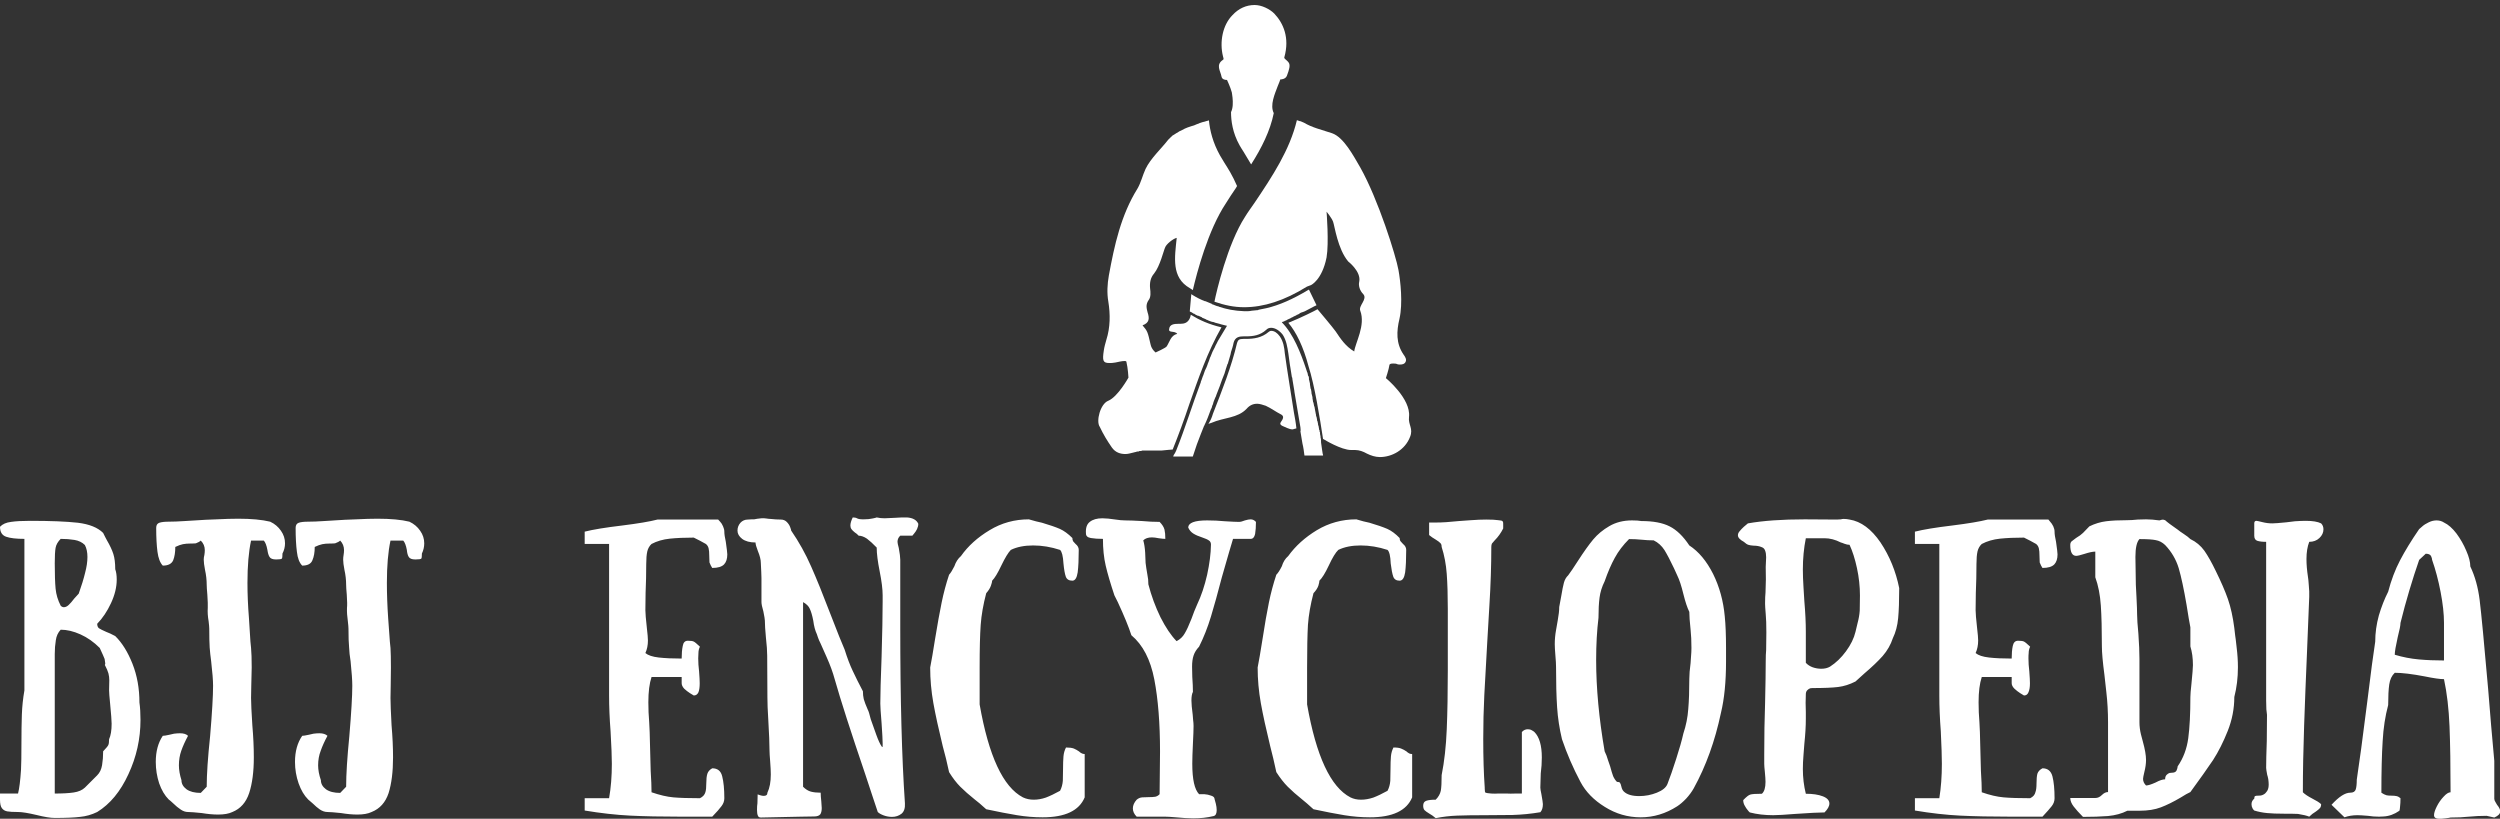 <svg data-v-423bf9ae="" xmlns="http://www.w3.org/2000/svg" viewBox="0 0 497.701 163" class="iconAbove"><rect x="0" y="0" width="497.701" height="163" fill="#333333" stroke="none"/><!----><!----><!----><g data-v-423bf9ae="" id="b39b279b-f223-4d8a-b114-f04fe5398c8c" fill="white" transform="matrix(4.225,0,0,4.225,-1.183,91.604)"><path d="M4.86 7.71L4.86 7.71Q4.86 7.85 4.94 7.92L4.94 7.92L4.94 7.92Q5.03 7.98 5.28 8.09L5.28 8.09L5.28 8.09Q5.45 8.15 5.71 8.29L5.71 8.29L5.71 8.29Q6.19 8.76 6.52 9.59L6.52 9.59L6.52 9.59Q6.85 10.42 6.85 11.42L6.85 11.42L6.85 11.42Q6.90 11.77 6.90 12.24L6.90 12.24L6.90 12.24Q6.90 13.58 6.33 14.80L6.33 14.80L6.33 14.80Q5.77 16.02 4.86 16.58L4.86 16.58L4.86 16.58Q4.47 16.77 4.05 16.81L4.05 16.81L4.05 16.81Q3.64 16.86 2.86 16.86L2.86 16.86L2.86 16.86Q2.56 16.86 2.00 16.72L2.00 16.72L2.00 16.72Q1.41 16.58 1.13 16.58L1.13 16.58L1.13 16.58Q0.78 16.58 0.62 16.55L0.62 16.55L0.62 16.55Q0.46 16.52 0.37 16.40L0.37 16.40L0.37 16.40Q0.28 16.28 0.28 16.00L0.28 16.00L0.28 15.71L1.13 15.71L1.13 15.71Q1.22 15.36 1.27 14.59L1.27 14.59L1.27 14.59Q1.29 14.20 1.29 13.38L1.29 13.38L1.29 13.38Q1.29 12.56 1.31 11.99L1.31 11.99L1.31 11.99Q1.33 11.42 1.43 10.85L1.43 10.85L1.43 10.29L1.43 8.86L1.43 5.99L1.43 3.71L1.43 3.71Q0.85 3.71 0.57 3.61L0.57 3.61L0.57 3.61Q0.28 3.51 0.28 3.14L0.28 3.14L0.28 3.14Q0.46 2.95 0.80 2.91L0.80 2.91L0.80 2.91Q1.13 2.86 1.71 2.86L1.71 2.86L1.71 2.86Q3.14 2.86 3.95 2.95L3.95 2.95L3.95 2.95Q4.76 3.05 5.14 3.43L5.14 3.43L5.14 3.43Q5.19 3.54 5.24 3.63L5.24 3.63L5.24 3.63Q5.29 3.71 5.32 3.78L5.32 3.78L5.32 3.78Q5.53 4.14 5.62 4.42L5.62 4.42L5.62 4.42Q5.71 4.70 5.71 5.14L5.71 5.14L5.71 5.14Q5.78 5.33 5.78 5.63L5.78 5.63L5.78 5.63Q5.78 6.16 5.51 6.74L5.51 6.74L5.51 6.74Q5.24 7.32 4.86 7.71L4.86 7.71ZM3.14 3.71L3.14 3.71Q2.94 3.91 2.90 4.13L2.90 4.13L2.90 4.13Q2.86 4.35 2.86 4.86L2.86 4.86L2.86 4.86Q2.86 5.64 2.90 6.06L2.90 6.06L2.90 6.06Q2.94 6.47 3.14 6.86L3.14 6.86L3.14 6.86Q3.21 6.93 3.29 6.93L3.29 6.93L3.29 6.93Q3.40 6.93 3.51 6.83L3.51 6.83L3.51 6.83Q3.63 6.72 3.78 6.52L3.78 6.52L3.99 6.29L3.99 6.29Q4.19 5.73 4.29 5.31L4.29 5.31L4.29 5.31Q4.40 4.90 4.40 4.56L4.40 4.56L4.40 4.56Q4.40 4.23 4.28 4.00L4.28 4.00L4.28 4.00Q4.09 3.81 3.79 3.76L3.79 3.76L3.79 3.76Q3.49 3.71 3.14 3.71L3.14 3.71ZM4.28 15.43L4.86 14.85L4.86 14.85Q5.04 14.67 5.09 14.37L5.09 14.37L5.09 14.37Q5.14 14.07 5.14 13.72L5.14 13.72L5.14 13.72Q5.35 13.50 5.38 13.43L5.38 13.43L5.38 13.43Q5.42 13.36 5.42 13.15L5.42 13.15L5.42 13.15Q5.54 12.89 5.54 12.42L5.54 12.42L5.54 12.42Q5.54 12.22 5.47 11.49L5.47 11.49L5.47 11.49Q5.42 10.99 5.42 10.85L5.42 10.85L5.43 10.37L5.43 10.37Q5.43 10.21 5.39 10.05L5.39 10.05L5.39 10.05Q5.35 9.90 5.22 9.65L5.22 9.65L5.22 9.65Q5.22 9.65 5.23 9.63L5.23 9.63L5.23 9.63Q5.24 9.60 5.24 9.58L5.24 9.58L5.21 9.37L5.21 9.37Q5.19 9.32 5.13 9.18L5.13 9.18L5.13 9.18Q5.07 9.04 4.98 8.85L4.98 8.85L4.98 8.85Q4.56 8.43 4.07 8.21L4.07 8.21L4.07 8.21Q3.58 7.99 3.14 7.99L3.14 7.99L3.14 7.99Q2.95 8.19 2.91 8.49L2.91 8.49L2.91 8.49Q2.86 8.79 2.86 9.14L2.86 9.14L2.86 13.72L2.86 15.71L2.86 15.71Q3.42 15.71 3.75 15.66L3.75 15.66L3.75 15.66Q4.09 15.61 4.28 15.43L4.28 15.43ZM12.71 3.79L12.11 3.79L12.11 3.79Q11.94 4.58 11.94 5.78L11.94 5.78L11.94 5.78Q11.94 6.57 12.01 7.44L12.01 7.44L12.01 7.44Q12.07 8.32 12.08 8.55L12.08 8.55L12.11 8.85L12.11 8.85Q12.14 9.17 12.14 9.77L12.14 9.77L12.12 10.63L12.12 10.63Q12.11 10.84 12.11 11.21L12.11 11.21L12.11 11.21Q12.11 11.56 12.17 12.49L12.17 12.49L12.17 12.49Q12.24 13.30 12.24 14.01L12.24 14.01L12.24 14.01Q12.24 15.02 12.02 15.69L12.02 15.69L12.02 15.69Q11.80 16.35 11.23 16.58L11.23 16.58L11.23 16.58Q10.98 16.70 10.56 16.70L10.56 16.70L10.56 16.70Q10.21 16.70 9.79 16.63L9.79 16.63L9.79 16.63Q9.31 16.58 9.14 16.58L9.14 16.58L9.14 16.58Q8.96 16.58 8.79 16.46L8.79 16.46L8.79 16.46Q8.61 16.34 8.45 16.18L8.45 16.18L8.45 16.18Q8.29 16.03 8.23 15.99L8.23 15.99L8.23 15.99Q7.95 15.71 7.78 15.23L7.78 15.23L7.78 15.23Q7.62 14.74 7.62 14.22L7.62 14.22L7.62 14.22Q7.62 13.48 7.95 12.99L7.95 12.99L7.95 12.99Q8.04 12.99 8.26 12.94L8.26 12.94L8.26 12.94Q8.33 12.92 8.48 12.89L8.48 12.89L8.48 12.89Q8.64 12.87 8.76 12.87L8.76 12.87L8.76 12.87Q9.02 12.87 9.14 12.99L9.14 12.99L9.14 12.99Q8.93 13.38 8.82 13.70L8.82 13.70L8.82 13.70Q8.71 14.01 8.71 14.38L8.71 14.38L8.71 14.38Q8.71 14.70 8.83 15.08L8.83 15.08L8.83 15.08Q8.83 15.33 9.07 15.51L9.07 15.51L9.07 15.51Q9.31 15.68 9.74 15.68L9.74 15.68L10.02 15.39L10.02 15.39Q10.02 14.52 10.18 13.01L10.18 13.01L10.18 13.01Q10.32 11.35 10.32 10.63L10.32 10.63L10.32 10.63Q10.32 10.26 10.23 9.48L10.23 9.48L10.23 9.48Q10.18 9.11 10.16 8.83L10.16 8.83L10.16 8.83Q10.14 8.53 10.14 7.94L10.14 7.94L10.14 7.94Q10.14 7.84 10.11 7.59L10.11 7.59L10.11 7.59Q10.05 7.25 10.07 6.96L10.07 6.96L10.07 6.96Q10.08 6.79 10.05 6.34L10.05 6.34L10.05 6.34Q10.02 6.01 10.02 5.88L10.02 5.88L10.02 5.88Q10.02 5.53 9.94 5.17L9.94 5.17L9.94 5.17Q9.88 4.86 9.88 4.69L9.88 4.69L9.88 4.69Q9.88 4.58 9.91 4.47L9.91 4.47L9.91 4.47Q9.93 4.35 9.93 4.24L9.93 4.24L9.93 4.24Q9.93 3.98 9.74 3.79L9.74 3.79L9.74 3.79Q9.67 3.86 9.51 3.92L9.51 3.92L9.51 3.92Q9.44 3.93 9.25 3.93L9.25 3.93L9.25 3.93Q9.06 3.93 8.90 3.96L8.90 3.96L8.90 3.96Q8.75 3.99 8.54 4.09L8.54 4.09L8.54 4.09Q8.54 4.47 8.44 4.72L8.44 4.72L8.44 4.72Q8.33 4.97 7.95 4.97L7.95 4.97L7.95 4.97Q7.76 4.77 7.70 4.32L7.70 4.32L7.70 4.32Q7.64 3.86 7.64 3.19L7.64 3.19L7.64 3.19Q7.64 3.00 7.79 2.95L7.79 2.95L7.79 2.95Q7.94 2.90 8.23 2.90L8.23 2.90L8.23 2.90Q8.54 2.90 8.99 2.87L8.99 2.87L8.99 2.87Q9.44 2.84 9.65 2.83L9.65 2.83L9.65 2.83Q9.88 2.81 10.48 2.79L10.48 2.79L10.48 2.79Q11.07 2.76 11.51 2.76L11.51 2.76L11.51 2.76Q12.43 2.76 13.01 2.90L13.01 2.90L13.01 2.90Q13.33 3.05 13.52 3.33L13.52 3.33L13.52 3.33Q13.71 3.60 13.71 3.92L13.71 3.92L13.71 3.92Q13.71 4.17 13.59 4.40L13.59 4.40L13.59 4.40Q13.59 4.61 13.56 4.64L13.56 4.64L13.56 4.64Q13.52 4.68 13.29 4.68L13.29 4.68L13.29 4.68Q13.05 4.68 12.98 4.56L12.98 4.56L12.98 4.56Q12.91 4.45 12.88 4.23L12.88 4.23L12.88 4.23Q12.82 3.91 12.71 3.79L12.71 3.79ZM19.28 3.79L18.68 3.79L18.68 3.79Q18.51 4.58 18.51 5.78L18.51 5.78L18.51 5.78Q18.51 6.57 18.57 7.44L18.57 7.44L18.57 7.44Q18.63 8.32 18.65 8.55L18.65 8.55L18.68 8.85L18.68 8.85Q18.70 9.17 18.70 9.77L18.70 9.77L18.69 10.63L18.69 10.63Q18.68 10.84 18.68 11.21L18.68 11.21L18.68 11.21Q18.68 11.56 18.73 12.49L18.73 12.49L18.73 12.49Q18.80 13.30 18.80 14.01L18.80 14.01L18.80 14.01Q18.80 15.02 18.59 15.69L18.59 15.69L18.59 15.69Q18.37 16.35 17.79 16.58L17.79 16.58L17.79 16.58Q17.54 16.70 17.12 16.70L17.12 16.70L17.12 16.70Q16.77 16.70 16.35 16.63L16.35 16.63L16.35 16.63Q15.88 16.58 15.71 16.58L15.71 16.58L15.71 16.58Q15.53 16.58 15.35 16.46L15.35 16.46L15.35 16.46Q15.18 16.34 15.02 16.18L15.02 16.18L15.02 16.18Q14.85 16.03 14.80 15.99L14.80 15.99L14.80 15.99Q14.52 15.71 14.35 15.23L14.35 15.23L14.35 15.23Q14.18 14.74 14.18 14.22L14.18 14.22L14.18 14.22Q14.18 13.48 14.52 12.99L14.52 12.99L14.52 12.99Q14.60 12.99 14.83 12.94L14.83 12.94L14.83 12.94Q14.90 12.92 15.05 12.89L15.05 12.89L15.05 12.89Q15.20 12.87 15.33 12.87L15.33 12.87L15.33 12.87Q15.58 12.87 15.71 12.99L15.71 12.99L15.71 12.99Q15.50 13.38 15.39 13.70L15.39 13.70L15.39 13.70Q15.27 14.01 15.27 14.38L15.27 14.38L15.27 14.38Q15.27 14.70 15.40 15.08L15.40 15.08L15.40 15.08Q15.40 15.33 15.64 15.51L15.64 15.51L15.64 15.51Q15.88 15.68 16.31 15.68L16.31 15.68L16.59 15.39L16.59 15.39Q16.59 14.52 16.74 13.01L16.74 13.01L16.74 13.01Q16.88 11.35 16.88 10.63L16.88 10.63L16.88 10.63Q16.88 10.26 16.80 9.48L16.80 9.48L16.80 9.48Q16.74 9.11 16.73 8.83L16.73 8.83L16.73 8.83Q16.70 8.53 16.70 7.94L16.70 7.94L16.70 7.94Q16.70 7.84 16.67 7.59L16.67 7.59L16.67 7.59Q16.62 7.25 16.63 6.96L16.63 6.96L16.63 6.96Q16.65 6.79 16.62 6.34L16.62 6.34L16.62 6.34Q16.59 6.01 16.59 5.88L16.59 5.88L16.59 5.88Q16.59 5.53 16.51 5.17L16.51 5.17L16.51 5.17Q16.45 4.86 16.45 4.69L16.45 4.69L16.45 4.69Q16.45 4.58 16.47 4.47L16.47 4.47L16.47 4.47Q16.49 4.35 16.49 4.24L16.49 4.24L16.49 4.24Q16.49 3.98 16.31 3.79L16.31 3.79L16.31 3.79Q16.24 3.86 16.07 3.92L16.07 3.92L16.07 3.92Q16.00 3.93 15.82 3.93L15.82 3.93L15.82 3.93Q15.62 3.93 15.47 3.96L15.47 3.96L15.47 3.96Q15.32 3.99 15.11 4.09L15.11 4.09L15.11 4.09Q15.11 4.47 15.00 4.72L15.00 4.72L15.00 4.72Q14.90 4.97 14.52 4.97L14.52 4.97L14.52 4.97Q14.32 4.77 14.27 4.32L14.27 4.32L14.27 4.32Q14.21 3.86 14.21 3.19L14.21 3.19L14.21 3.19Q14.21 3.00 14.36 2.95L14.36 2.95L14.36 2.95Q14.50 2.90 14.80 2.90L14.80 2.90L14.80 2.90Q15.11 2.90 15.55 2.87L15.55 2.87L15.55 2.87Q16.00 2.84 16.21 2.83L16.21 2.83L16.21 2.83Q16.45 2.81 17.05 2.79L17.05 2.79L17.05 2.79Q17.64 2.76 18.07 2.76L18.07 2.76L18.07 2.76Q19.00 2.76 19.57 2.90L19.57 2.90L19.57 2.90Q19.89 3.05 20.08 3.33L20.08 3.33L20.08 3.33Q20.27 3.60 20.27 3.92L20.27 3.92L20.27 3.92Q20.27 4.17 20.16 4.40L20.16 4.40L20.16 4.40Q20.16 4.61 20.13 4.64L20.13 4.64L20.13 4.64Q20.09 4.68 19.85 4.68L19.85 4.68L19.85 4.68Q19.61 4.68 19.54 4.56L19.54 4.56L19.54 4.56Q19.47 4.45 19.45 4.23L19.45 4.23L19.45 4.23Q19.39 3.91 19.28 3.79L19.28 3.79ZM33.84 5.08L33.84 5.08Q33.77 4.98 33.71 4.82L33.71 4.82L33.71 4.82Q33.70 4.72 33.70 4.51L33.70 4.51L33.70 4.51Q33.70 4.28 33.67 4.16L33.67 4.16L33.67 4.16Q33.64 4.03 33.54 3.95L33.54 3.95L33.54 3.95Q33.26 3.79 32.97 3.65L32.97 3.65L32.97 3.65Q32.33 3.65 31.84 3.70L31.84 3.70L31.84 3.70Q31.36 3.75 30.98 3.95L30.98 3.95L30.98 3.95Q30.83 4.09 30.78 4.30L30.78 4.30L30.78 4.30Q30.73 4.52 30.73 4.90L30.73 4.90L30.73 4.90Q30.73 5.56 30.70 6.26L30.70 6.26L30.69 7.07L30.69 7.07Q30.69 7.28 30.76 7.91L30.76 7.91L30.76 7.91Q30.81 8.33 30.81 8.50L30.81 8.50L30.81 8.50Q30.81 8.83 30.69 9.09L30.69 9.09L30.69 9.09Q30.88 9.25 31.32 9.30L31.32 9.30L31.32 9.30Q31.77 9.35 32.40 9.35L32.40 9.35L32.40 9.35Q32.40 9.00 32.45 8.76L32.45 8.76L32.45 8.76Q32.49 8.51 32.69 8.51L32.69 8.51L32.69 8.51Q32.90 8.51 32.97 8.55L32.97 8.55L32.97 8.55Q33.04 8.58 33.26 8.79L33.26 8.79L33.26 8.79Q33.19 8.93 33.19 9.10L33.19 9.10L33.19 9.10Q33.18 9.17 33.18 9.34L33.18 9.34L33.18 9.34Q33.18 9.63 33.22 9.95L33.22 9.95L33.22 9.95Q33.25 10.35 33.25 10.51L33.25 10.51L33.25 10.51Q33.25 10.79 33.19 10.94L33.19 10.94L33.19 10.94Q33.12 11.09 32.97 11.09L32.97 11.09L32.97 11.09Q32.93 11.06 32.79 10.98L32.79 10.98L32.79 10.98Q32.65 10.89 32.52 10.77L32.52 10.77L32.52 10.77Q32.40 10.64 32.40 10.51L32.40 10.51L32.40 10.22L30.98 10.22L30.98 10.22Q30.83 10.67 30.83 11.41L30.83 11.41L30.83 11.41Q30.83 11.89 30.87 12.35L30.87 12.35L30.87 12.35Q30.90 12.91 30.90 13.12L30.90 13.12L30.90 13.12Q30.90 13.17 30.94 14.64L30.94 14.64L30.94 14.64Q30.98 15.26 30.98 15.65L30.98 15.65L30.98 15.65Q31.56 15.85 32.01 15.89L32.01 15.89L32.01 15.89Q32.47 15.93 33.26 15.93L33.26 15.93L33.26 15.93Q33.47 15.83 33.52 15.64L33.52 15.64L33.52 15.64Q33.56 15.51 33.56 15.23L33.56 15.23L33.56 15.23Q33.56 14.94 33.61 14.78L33.61 14.78L33.61 14.78Q33.66 14.62 33.84 14.52L33.84 14.52L33.84 14.52Q34.22 14.52 34.31 14.90L34.31 14.90L34.31 14.90Q34.41 15.29 34.41 15.93L34.41 15.93L34.41 15.93Q34.41 16.13 34.28 16.30L34.28 16.30L34.28 16.30Q34.15 16.48 33.84 16.80L33.84 16.80L32.40 16.80L32.40 16.80Q30.97 16.80 29.97 16.75L29.97 16.75L29.97 16.75Q28.97 16.70 27.83 16.51L27.83 16.51L27.83 15.93L28.98 15.93L28.98 15.93Q29.11 15.19 29.11 14.31L29.11 14.31L29.11 14.31Q29.11 13.82 29.05 12.78L29.05 12.78L29.05 12.78Q28.98 11.87 28.98 11.09L28.98 11.09L28.98 10.51L28.98 7.64L28.98 6.51L28.98 3.95L27.83 3.95L27.83 3.37L27.83 3.37Q28.42 3.22 29.60 3.08L29.60 3.08L29.60 3.08Q30.72 2.94 31.26 2.80L31.26 2.80L34.12 2.80L34.12 2.80Q34.15 2.83 34.22 2.91L34.22 2.91L34.22 2.91Q34.29 2.98 34.35 3.12L34.35 3.12L34.35 3.12Q34.41 3.25 34.41 3.37L34.41 3.37L34.41 3.37Q34.41 3.54 34.48 3.85L34.48 3.85L34.48 3.85Q34.55 4.34 34.55 4.44L34.55 4.44L34.55 4.44Q34.55 4.75 34.40 4.91L34.40 4.91L34.40 4.91Q34.24 5.08 33.84 5.08L33.84 5.08ZM43.55 3.00L43.55 3.00Q43.55 3.12 43.49 3.25L43.49 3.25L43.49 3.25Q43.43 3.37 43.36 3.45L43.36 3.45L43.36 3.45Q43.30 3.53 43.27 3.56L43.27 3.56L42.70 3.56L42.70 3.56Q42.57 3.68 42.57 3.85L42.57 3.85L42.57 3.85Q42.57 3.92 42.63 4.14L42.63 4.14L42.63 4.14Q42.70 4.52 42.70 4.69L42.70 4.69L42.70 7.87L42.70 7.87Q42.70 12.96 42.92 16.17L42.92 16.17L42.92 16.17Q42.94 16.51 42.76 16.66L42.76 16.66L42.76 16.66Q42.57 16.81 42.31 16.81L42.31 16.81L42.31 16.81Q42.11 16.81 41.92 16.74L41.92 16.74L41.92 16.74Q41.73 16.67 41.64 16.58L41.64 16.58L41.64 16.58Q41.52 16.24 41.38 15.80L41.38 15.80L41.38 15.80Q41.23 15.36 41.05 14.80L41.05 14.80L41.05 14.80Q40.03 11.80 39.61 10.32L39.61 10.32L39.61 10.32Q39.48 9.84 39.23 9.28L39.23 9.28L39.23 9.28Q38.98 8.71 38.95 8.65L38.95 8.65L38.95 8.65Q38.86 8.47 38.82 8.35L38.82 8.35L38.82 8.35Q38.78 8.23 38.77 8.20L38.77 8.20L38.77 8.20Q38.65 7.95 38.60 7.56L38.60 7.56L38.60 7.56Q38.53 7.20 38.44 7.01L38.44 7.01L38.44 7.01Q38.36 6.82 38.12 6.69L38.12 6.69L38.12 8.65L38.12 10.89L38.12 13.15L38.12 13.99L38.12 15.39L38.12 15.39Q38.30 15.57 38.49 15.62L38.49 15.62L38.49 15.62Q38.68 15.67 38.95 15.67L38.95 15.67L38.95 15.67Q38.95 15.81 38.98 16.09L38.98 16.09L38.98 16.09Q39.00 16.31 39.00 16.39L39.00 16.39L39.00 16.39Q39.00 16.59 38.93 16.69L38.93 16.69L38.93 16.69Q38.85 16.79 38.64 16.79L38.64 16.79L38.01 16.80L36.13 16.84L36.13 16.84Q36.02 16.84 35.99 16.75L35.99 16.75L35.99 16.75Q35.95 16.66 35.95 16.48L35.95 16.48L35.95 16.48Q35.95 16.28 35.97 16.17L35.97 16.17L35.98 15.75L35.98 15.75Q36.01 15.76 36.10 15.79L36.10 15.79L36.10 15.79Q36.19 15.82 36.27 15.82L36.27 15.82L36.27 15.82Q36.44 15.82 36.44 15.67L36.44 15.67L36.44 15.67Q36.60 15.34 36.60 14.81L36.60 14.81L36.60 14.81Q36.60 14.59 36.57 14.20L36.57 14.20L36.57 14.20Q36.54 13.83 36.54 13.71L36.54 13.71L36.54 13.71Q36.54 13.22 36.48 12.21L36.48 12.21L36.48 12.21Q36.44 11.59 36.44 11.19L36.44 11.19L36.43 9.21L36.43 9.21Q36.43 8.89 36.37 8.36L36.37 8.36L36.37 8.36Q36.32 7.83 36.32 7.56L36.32 7.56L36.32 7.56Q36.32 7.48 36.25 7.13L36.25 7.13L36.25 7.13Q36.16 6.82 36.16 6.69L36.16 6.69L36.16 6.41L36.16 5.56L36.16 5.56Q36.16 5.35 36.15 5.26L36.15 5.26L36.13 4.84L36.13 4.84Q36.13 4.62 35.99 4.28L35.99 4.28L35.99 4.28Q35.88 4.00 35.88 3.88L35.88 3.88L35.88 3.88Q35.48 3.88 35.25 3.71L35.25 3.71L35.25 3.71Q35.03 3.54 35.03 3.32L35.03 3.32L35.03 3.32Q35.03 3.11 35.17 2.95L35.17 2.95L35.17 2.95Q35.31 2.80 35.52 2.80L35.52 2.80L35.52 2.80Q35.63 2.80 35.69 2.79L35.69 2.79L35.69 2.79Q35.76 2.79 35.81 2.79L35.81 2.79L35.81 2.79Q35.94 2.76 36.16 2.74L36.16 2.74L36.16 2.74Q36.26 2.73 36.39 2.75L36.39 2.75L36.39 2.75Q36.51 2.77 36.58 2.77L36.58 2.77L36.58 2.77Q36.86 2.80 37.07 2.80L37.07 2.80L37.07 2.80Q37.24 2.80 37.35 2.91L37.35 2.91L37.35 2.91Q37.46 3.02 37.51 3.15L37.51 3.15L37.51 3.15Q37.56 3.28 37.56 3.32L37.56 3.32L37.56 3.32Q38.11 4.12 38.50 5.01L38.50 5.01L38.50 5.01Q38.89 5.89 39.42 7.28L39.42 7.28L39.42 7.28Q39.89 8.50 40.08 8.93L40.08 8.93L40.08 8.93Q40.26 9.51 40.46 9.93L40.46 9.93L40.46 9.93Q40.66 10.36 40.94 10.89L40.94 10.89L40.94 10.89Q40.94 11.09 40.98 11.26L40.98 11.26L40.98 11.26Q41.03 11.44 41.17 11.76L41.17 11.76L41.17 11.76Q41.22 11.84 41.31 12.21L41.31 12.21L41.31 12.21Q41.43 12.56 41.57 12.94L41.57 12.94L41.57 12.94Q41.71 13.33 41.83 13.50L41.83 13.50L41.83 13.50Q41.86 13.54 41.87 13.49L41.87 13.49L41.87 13.49Q41.87 13.44 41.87 13.34L41.87 13.34L41.87 13.34Q41.87 13.13 41.82 12.40L41.82 12.40L41.82 12.40Q41.76 11.68 41.76 11.47L41.76 11.47L41.76 11.47Q41.76 10.84 41.82 9.27L41.82 9.27L41.82 9.27Q41.87 7.59 41.87 6.65L41.87 6.65L41.87 6.37L41.87 6.37Q41.87 5.94 41.73 5.24L41.73 5.24L41.73 5.24Q41.59 4.54 41.59 4.12L41.59 4.12L41.59 4.12Q41.33 3.85 41.13 3.70L41.13 3.70L41.13 3.70Q40.92 3.56 40.74 3.56L40.74 3.56L40.74 3.56Q40.66 3.47 40.55 3.40L40.55 3.40L40.55 3.40Q40.45 3.32 40.40 3.25L40.40 3.25L40.40 3.25Q40.35 3.18 40.35 3.08L40.35 3.08L40.35 3.08Q40.35 2.93 40.46 2.70L40.46 2.70L40.46 2.70Q40.59 2.70 40.66 2.74L40.66 2.74L40.66 2.74Q40.74 2.79 40.96 2.79L40.96 2.79L40.96 2.79Q41.23 2.79 41.39 2.75L41.39 2.75L41.39 2.75Q41.55 2.72 41.59 2.70L41.59 2.70L41.59 2.70Q41.76 2.74 41.96 2.74L41.96 2.74L41.96 2.74Q42.10 2.74 42.41 2.72L42.41 2.72L42.41 2.72Q42.84 2.69 43.02 2.70L43.02 2.70L43.02 2.70Q43.43 2.73 43.55 3.00L43.55 3.00ZM50.81 3.67L50.81 3.67Q50.81 3.77 50.85 3.83L50.85 3.83L50.85 3.83Q50.90 3.89 50.96 3.95L50.96 3.95L50.96 3.95Q51.11 4.07 51.11 4.23L51.11 4.23L51.11 4.23Q51.11 4.89 51.06 5.29L51.06 5.29L51.06 5.29Q51.00 5.68 50.81 5.68L50.81 5.68L50.81 5.68Q50.57 5.68 50.50 5.49L50.50 5.49L50.50 5.49Q50.43 5.29 50.39 4.87L50.39 4.87L50.39 4.87Q50.36 4.35 50.23 4.23L50.23 4.23L50.23 4.23Q49.59 4.02 48.96 4.02L48.96 4.02L48.96 4.02Q48.34 4.02 47.91 4.23L47.91 4.23L47.91 4.23Q47.73 4.41 47.46 4.97L47.46 4.97L47.46 4.97Q47.21 5.50 47.03 5.68L47.03 5.68L47.03 5.68Q47.03 5.75 46.97 5.92L46.97 5.92L46.97 5.92Q46.91 6.09 46.75 6.27L46.75 6.27L46.75 6.27Q46.54 7.07 46.49 7.76L46.49 7.76L46.49 7.76Q46.44 8.46 46.44 9.77L46.44 9.77L46.44 11.51L46.44 11.51Q47.08 15.16 48.48 15.89L48.48 15.89L48.48 15.89Q48.71 16.00 48.99 16.00L48.99 16.00L48.99 16.00Q49.27 16.00 49.56 15.90L49.56 15.90L49.56 15.90Q49.85 15.79 50.23 15.58L50.23 15.58L50.23 15.58Q50.34 15.37 50.36 15.11L50.36 15.11L50.36 15.11Q50.37 14.94 50.37 14.56L50.37 14.56L50.37 14.56Q50.37 14.20 50.39 13.96L50.39 13.96L50.39 13.96Q50.41 13.73 50.51 13.54L50.51 13.54L50.51 13.54Q50.75 13.54 50.88 13.59L50.88 13.59L50.88 13.59Q51.00 13.64 51.13 13.73L51.13 13.73L51.13 13.73Q51.14 13.75 51.22 13.80L51.22 13.80L51.22 13.80Q51.30 13.85 51.39 13.85L51.39 13.85L51.39 15.89L51.39 15.89Q51.00 16.83 49.41 16.83L49.41 16.83L49.41 16.83Q48.80 16.83 48.20 16.73L48.20 16.73L48.20 16.73Q47.59 16.63 46.75 16.45L46.75 16.45L46.75 16.45Q46.40 16.13 46.21 15.99L46.21 15.99L46.21 15.99Q45.81 15.67 45.53 15.39L45.53 15.39L45.53 15.39Q45.26 15.12 45.00 14.70L45.00 14.70L45.00 14.70Q44.86 14.04 44.70 13.47L44.70 13.47L44.70 13.47Q44.41 12.28 44.26 11.45L44.26 11.45L44.26 11.45Q44.11 10.61 44.11 9.77L44.11 9.77L44.11 9.77Q44.20 9.32 44.34 8.43L44.34 8.43L44.34 8.43Q44.51 7.39 44.65 6.71L44.65 6.71L44.65 6.71Q44.79 6.03 45.00 5.40L45.00 5.40L45.00 5.40Q45.11 5.28 45.25 5.00L45.25 5.00L45.25 5.00Q45.35 4.70 45.56 4.52L45.56 4.52L45.56 4.52Q46.06 3.81 46.91 3.30L46.91 3.30L46.91 3.30Q47.75 2.79 48.76 2.79L48.76 2.79L48.76 2.79Q49.13 2.90 49.38 2.95L49.38 2.95L49.38 2.95Q49.92 3.11 50.22 3.24L50.22 3.24L50.22 3.24Q50.51 3.37 50.81 3.67L50.81 3.67ZM59.46 2.91L59.46 2.91Q59.46 3.25 59.42 3.48L59.42 3.48L59.42 3.48Q59.37 3.71 59.21 3.71L59.21 3.71L58.38 3.71L58.38 3.71Q58.27 4.06 57.85 5.53L57.85 5.53L57.85 5.53Q57.57 6.61 57.34 7.37L57.34 7.37L57.34 7.37Q57.11 8.13 56.78 8.79L56.78 8.79L56.78 8.79Q56.59 8.99 56.52 9.21L56.52 9.21L56.52 9.21Q56.45 9.42 56.45 9.73L56.45 9.73L56.46 10.21L56.46 10.21Q56.49 10.63 56.49 10.92L56.49 10.92L56.49 10.92Q56.42 11.05 56.42 11.33L56.42 11.33L56.42 11.33Q56.42 11.55 56.48 12.00L56.48 12.00L56.48 12.00Q56.49 12.11 56.50 12.25L56.50 12.25L56.50 12.25Q56.52 12.39 56.52 12.53L56.52 12.53L56.52 12.53Q56.52 12.77 56.49 13.36L56.49 13.36L56.49 13.36Q56.46 13.97 56.46 14.31L56.46 14.31L56.46 14.31Q56.46 15.41 56.78 15.74L56.78 15.74L56.78 15.74Q56.84 15.74 57.02 15.74L57.02 15.74L57.02 15.74Q57.19 15.75 57.35 15.81L57.35 15.81L57.35 15.81Q57.51 15.86 57.51 15.97L57.51 15.97L57.51 15.97Q57.53 16.03 57.57 16.19L57.57 16.19L57.57 16.19Q57.61 16.35 57.61 16.49L57.61 16.49L57.61 16.49Q57.61 16.73 57.47 16.77L57.47 16.77L57.47 16.77Q57.02 16.88 56.50 16.88L56.50 16.88L56.50 16.88Q56.20 16.88 55.69 16.83L55.69 16.83L55.69 16.83Q55.33 16.80 55.19 16.80L55.19 16.80L53.84 16.80L53.84 16.80Q53.66 16.62 53.66 16.41L53.66 16.41L53.66 16.41Q53.66 16.20 53.84 16.00L53.84 16.00L53.84 16.00Q53.96 15.90 54.10 15.89L54.10 15.89L54.10 15.89Q54.19 15.88 54.39 15.88L54.39 15.88L54.39 15.88Q54.60 15.88 54.72 15.86L54.72 15.86L54.72 15.86Q54.84 15.83 54.92 15.74L54.92 15.74L54.94 13.73L54.94 13.73Q54.94 11.73 54.67 10.33L54.67 10.33L54.67 10.33Q54.40 8.93 53.59 8.25L53.59 8.25L53.59 8.25Q53.40 7.66 52.95 6.69L52.95 6.69L52.79 6.37L52.79 6.37Q52.51 5.53 52.38 4.97L52.38 4.97L52.38 4.97Q52.25 4.41 52.25 3.71L52.25 3.71L52.25 3.71Q51.91 3.71 51.68 3.67L51.68 3.67L51.68 3.67Q51.45 3.63 51.45 3.46L51.45 3.46L51.45 3.46Q51.42 3.07 51.63 2.91L51.63 2.91L51.63 2.91Q51.84 2.74 52.22 2.74L52.22 2.74L52.22 2.74Q52.46 2.74 52.85 2.80L52.85 2.80L52.85 2.80Q53.10 2.84 53.30 2.84L53.30 2.84L53.30 2.84Q53.56 2.84 54.10 2.87L54.10 2.87L54.10 2.87Q54.52 2.91 54.92 2.91L54.92 2.91L54.92 2.91Q55.10 3.09 55.15 3.27L55.15 3.27L55.15 3.27Q55.19 3.44 55.19 3.71L55.19 3.71L55.19 3.71Q55.08 3.71 54.88 3.68L54.88 3.68L54.88 3.68Q54.68 3.64 54.56 3.64L54.56 3.64L54.56 3.64Q54.29 3.64 54.15 3.78L54.15 3.78L54.15 3.78Q54.22 4.02 54.24 4.36L54.24 4.36L54.24 4.36Q54.25 4.70 54.26 4.84L54.26 4.84L54.26 4.84Q54.28 5.03 54.35 5.43L54.35 5.43L54.35 5.43Q54.36 5.52 54.38 5.62L54.38 5.62L54.38 5.62Q54.39 5.73 54.39 5.85L54.39 5.85L54.39 5.85Q54.60 6.66 54.96 7.40L54.96 7.40L54.96 7.40Q55.33 8.13 55.72 8.53L55.72 8.53L55.72 8.53Q55.97 8.40 56.10 8.17L56.10 8.17L56.10 8.17Q56.24 7.94 56.42 7.48L56.42 7.48L56.42 7.48Q56.55 7.11 56.69 6.80L56.69 6.80L56.69 6.80Q56.98 6.19 57.16 5.40L57.16 5.40L57.16 5.40Q57.33 4.62 57.34 3.98L57.34 3.98L57.34 3.98Q57.34 3.85 57.25 3.79L57.25 3.79L57.25 3.79Q57.16 3.72 56.92 3.64L56.92 3.64L56.92 3.64Q56.67 3.56 56.51 3.46L56.51 3.46L56.51 3.46Q56.35 3.36 56.27 3.18L56.27 3.18L56.27 3.18Q56.27 2.84 57.16 2.84L57.16 2.84L57.16 2.84Q57.58 2.84 58.00 2.88L58.00 2.88L58.00 2.88Q58.48 2.91 58.66 2.91L58.66 2.91L58.66 2.91Q58.77 2.91 58.94 2.84L58.94 2.84L58.94 2.84Q59.11 2.79 59.21 2.79L59.21 2.79L59.21 2.79Q59.35 2.79 59.46 2.91L59.46 2.91ZM66.23 3.67L66.23 3.67Q66.23 3.77 66.28 3.83L66.28 3.83L66.28 3.83Q66.33 3.89 66.39 3.95L66.39 3.95L66.39 3.95Q66.54 4.07 66.54 4.23L66.54 4.23L66.54 4.23Q66.54 4.89 66.49 5.29L66.49 5.29L66.49 5.29Q66.43 5.68 66.23 5.68L66.23 5.68L66.23 5.68Q66.00 5.68 65.93 5.49L65.93 5.49L65.93 5.49Q65.86 5.29 65.81 4.87L65.81 4.87L65.81 4.87Q65.79 4.35 65.66 4.23L65.66 4.23L65.66 4.23Q65.02 4.02 64.39 4.02L64.39 4.02L64.39 4.02Q63.77 4.02 63.34 4.23L63.34 4.23L63.34 4.23Q63.15 4.41 62.89 4.97L62.89 4.97L62.89 4.97Q62.64 5.50 62.45 5.68L62.45 5.68L62.45 5.68Q62.45 5.75 62.40 5.92L62.40 5.92L62.40 5.92Q62.34 6.09 62.17 6.27L62.17 6.27L62.17 6.27Q61.96 7.07 61.91 7.76L61.91 7.76L61.91 7.76Q61.87 8.46 61.87 9.77L61.87 9.77L61.87 11.51L61.87 11.51Q62.51 15.16 63.91 15.89L63.91 15.89L63.91 15.89Q64.13 16.00 64.41 16.00L64.41 16.00L64.41 16.00Q64.69 16.00 64.99 15.90L64.99 15.90L64.99 15.90Q65.28 15.79 65.66 15.58L65.66 15.58L65.66 15.58Q65.77 15.37 65.79 15.11L65.79 15.11L65.79 15.11Q65.80 14.94 65.80 14.56L65.80 14.56L65.80 14.56Q65.80 14.20 65.82 13.96L65.82 13.96L65.82 13.96Q65.84 13.73 65.94 13.54L65.94 13.54L65.94 13.54Q66.18 13.54 66.30 13.59L66.30 13.59L66.30 13.59Q66.43 13.64 66.56 13.73L66.56 13.73L66.56 13.73Q66.57 13.75 66.65 13.80L66.65 13.80L66.65 13.80Q66.72 13.85 66.82 13.85L66.82 13.85L66.82 15.89L66.82 15.89Q66.43 16.83 64.83 16.83L64.83 16.83L64.83 16.83Q64.23 16.83 63.62 16.73L63.62 16.73L63.62 16.73Q63.01 16.63 62.17 16.45L62.17 16.45L62.17 16.45Q61.82 16.13 61.64 15.99L61.64 15.99L61.64 15.99Q61.24 15.67 60.96 15.39L60.96 15.39L60.96 15.39Q60.69 15.12 60.42 14.70L60.42 14.70L60.42 14.70Q60.28 14.04 60.13 13.47L60.13 13.47L60.13 13.47Q59.84 12.28 59.69 11.45L59.69 11.45L59.69 11.45Q59.54 10.61 59.54 9.77L59.54 9.77L59.54 9.77Q59.63 9.32 59.77 8.43L59.77 8.43L59.77 8.43Q59.93 7.39 60.07 6.71L60.07 6.71L60.07 6.71Q60.21 6.03 60.42 5.40L60.42 5.40L60.42 5.40Q60.54 5.28 60.68 5.00L60.68 5.00L60.68 5.00Q60.77 4.70 60.98 4.52L60.98 4.52L60.98 4.52Q61.49 3.81 62.33 3.30L62.33 3.30L62.33 3.30Q63.18 2.79 64.19 2.79L64.19 2.79L64.19 2.79Q64.55 2.90 64.81 2.95L64.81 2.95L64.81 2.95Q65.35 3.11 65.65 3.24L65.65 3.24L65.65 3.24Q65.94 3.37 66.23 3.67L66.23 3.67ZM71.11 3.22L71.11 3.22Q70.95 3.54 70.71 3.78L70.71 3.78L70.71 3.78Q70.62 3.88 70.58 3.93L70.58 3.93L70.58 3.93Q70.55 3.99 70.55 4.09L70.55 4.09L70.55 4.09Q70.55 5.40 70.46 6.84L70.46 6.84L70.46 6.84Q70.38 8.27 70.36 8.55L70.36 8.55L70.36 8.55Q70.27 10.05 70.22 11.07L70.22 11.07L70.22 11.07Q70.17 12.08 70.17 13.13L70.17 13.13L70.17 13.13Q70.17 14.45 70.24 15.43L70.24 15.43L70.24 15.48L70.24 15.48Q70.24 15.65 70.28 15.67L70.28 15.67L70.28 15.67Q70.32 15.69 70.55 15.71L70.55 15.71L70.55 15.71Q70.74 15.72 70.86 15.71L70.86 15.71L70.86 15.71Q70.98 15.71 71.11 15.71L71.11 15.71L71.11 15.71Q71.15 15.71 71.30 15.71L71.30 15.71L71.30 15.71Q71.44 15.72 71.68 15.71L71.68 15.71L71.99 15.71L71.99 13.97L71.99 12.81L71.99 12.81Q72.11 12.68 72.27 12.68L72.27 12.68L72.27 12.68Q72.38 12.68 72.46 12.73L72.46 12.73L72.46 12.73Q72.55 12.78 72.58 12.81L72.58 12.81L72.58 12.81Q72.93 13.16 72.93 14.01L72.93 14.01L72.93 14.01Q72.93 14.38 72.88 14.76L72.88 14.76L72.88 14.76Q72.86 15.23 72.86 15.43L72.86 15.43L72.86 15.43Q72.86 15.51 72.91 15.74L72.91 15.74L72.91 15.74Q72.98 16.13 72.98 16.21L72.98 16.21L72.98 16.21Q72.98 16.46 72.86 16.59L72.86 16.59L72.86 16.59Q72.21 16.70 71.55 16.72L71.55 16.72L71.55 16.72Q71.12 16.73 70.28 16.73L70.28 16.73L70.28 16.73Q69.45 16.73 68.94 16.75L68.94 16.75L68.94 16.75Q68.42 16.77 67.93 16.87L67.93 16.87L67.93 16.87Q67.77 16.73 67.62 16.65L67.62 16.65L67.62 16.65Q67.47 16.56 67.40 16.49L67.40 16.49L67.40 16.49Q67.34 16.42 67.34 16.28L67.34 16.28L67.34 16.28Q67.34 16.10 67.49 16.05L67.49 16.05L67.49 16.05Q67.63 16.00 67.93 16.00L67.93 16.00L67.93 16.00Q68.12 15.81 68.17 15.58L68.17 15.58L68.17 15.58Q68.21 15.36 68.21 14.84L68.21 14.84L68.21 14.84Q68.40 13.89 68.45 12.69L68.45 12.69L68.45 12.69Q68.50 11.49 68.50 9.91L68.50 9.91L68.50 9.60L68.50 7.01L68.50 7.01Q68.50 6.05 68.45 5.36L68.45 5.36L68.45 5.36Q68.40 4.68 68.21 4.09L68.21 4.09L68.21 4.09Q68.21 3.96 68.15 3.91L68.15 3.91L68.15 3.91Q68.10 3.85 67.94 3.75L67.94 3.75L67.94 3.75Q67.75 3.64 67.62 3.53L67.62 3.53L67.62 2.94L67.93 2.94L67.93 2.94Q68.38 2.94 69.03 2.87L69.03 2.87L69.03 2.87Q69.19 2.86 69.59 2.83L69.59 2.83L69.59 2.83Q69.99 2.80 70.31 2.80L70.31 2.80L70.31 2.80Q70.70 2.80 70.88 2.83L70.88 2.83L70.88 2.83Q71.05 2.84 71.08 2.88L71.08 2.88L71.08 2.88Q71.12 2.93 71.11 3.04L71.11 3.04L71.11 3.04Q71.11 3.15 71.11 3.22L71.11 3.22ZM80.09 15.46L80.09 15.46Q79.95 15.71 79.73 15.95L79.73 15.95L79.73 15.95Q79.51 16.18 79.31 16.31L79.31 16.31L79.31 16.31Q78.50 16.83 77.59 16.83L77.59 16.83L77.59 16.83Q76.68 16.83 75.90 16.34L75.90 16.34L75.90 16.34Q75.12 15.86 74.75 15.16L74.75 15.16L74.75 15.16Q74.23 14.18 73.88 13.15L73.88 13.15L73.88 13.15Q73.70 12.40 73.65 11.64L73.65 11.64L73.65 11.64Q73.60 10.88 73.60 9.73L73.60 9.73L73.60 9.73Q73.60 9.55 73.57 9.21L73.57 9.21L73.57 9.21Q73.54 8.85 73.54 8.67L73.54 8.67L73.54 8.67Q73.54 8.34 73.60 8.01L73.60 8.01L73.60 8.01Q73.61 7.92 73.68 7.55L73.68 7.55L73.68 7.55Q73.75 7.17 73.75 6.92L73.75 6.92L73.75 6.92Q73.78 6.78 73.85 6.38L73.85 6.38L73.85 6.38Q73.91 6.01 73.97 5.78L73.97 5.78L73.97 5.78Q74.03 5.56 74.17 5.43L74.17 5.43L74.17 5.43Q74.33 5.22 74.63 4.75L74.63 4.75L74.63 4.75Q75.05 4.10 75.35 3.74L75.35 3.74L75.35 3.74Q75.66 3.37 76.11 3.11L76.11 3.11L76.11 3.11Q76.57 2.84 77.18 2.84L77.18 2.84L77.18 2.84Q77.46 2.84 77.62 2.87L77.62 2.87L77.62 2.87Q78.46 2.87 78.95 3.12L78.95 3.12L78.95 3.12Q79.45 3.37 79.88 4.02L79.88 4.02L79.88 4.02Q80.54 4.45 81.00 5.36L81.00 5.36L81.00 5.36Q81.45 6.27 81.55 7.36L81.55 7.36L81.55 7.36Q81.61 7.94 81.61 8.88L81.61 8.88L81.61 9.49L81.61 9.49Q81.61 10.92 81.37 11.91L81.37 11.91L81.37 11.91Q80.95 13.90 80.09 15.46L80.09 15.46ZM78.85 15.26L78.85 15.26Q79.03 14.80 79.26 14.08L79.26 14.08L79.26 14.08Q79.49 13.37 79.60 12.88L79.60 12.88L79.60 12.88Q79.79 12.31 79.83 11.73L79.83 11.73L79.83 11.73Q79.88 11.16 79.88 10.30L79.88 10.30L79.88 10.30Q79.88 10.01 79.94 9.56L79.94 9.56L79.94 9.56Q79.94 9.48 79.96 9.26L79.96 9.26L79.96 9.26Q79.98 9.04 79.98 8.85L79.98 8.85L79.98 8.85Q79.98 8.65 79.97 8.39L79.97 8.39L79.97 8.39Q79.95 8.13 79.94 7.99L79.94 7.99L79.94 7.99Q79.88 7.43 79.88 7.15L79.88 7.15L79.88 7.15Q79.74 6.87 79.60 6.31L79.60 6.31L79.60 6.31Q79.46 5.73 79.31 5.43L79.31 5.43L79.16 5.10L79.16 5.10Q78.90 4.55 78.71 4.24L78.71 4.24L78.71 4.24Q78.51 3.93 78.20 3.78L78.20 3.78L78.20 3.78Q77.92 3.78 77.64 3.75L77.64 3.75L77.64 3.75Q77.34 3.72 77.04 3.72L77.04 3.72L77.04 3.72Q76.62 4.14 76.37 4.60L76.37 4.60L76.37 4.60Q76.12 5.05 75.89 5.71L75.89 5.71L75.89 5.71Q75.70 6.09 75.65 6.48L75.65 6.48L75.65 6.48Q75.60 6.86 75.60 7.43L75.60 7.43L75.60 7.43Q75.49 8.33 75.49 9.42L75.49 9.42L75.49 9.42Q75.49 11.40 75.89 13.72L75.89 13.72L75.89 13.72Q75.99 13.92 76.05 14.14L76.05 14.14L76.05 14.14Q76.12 14.36 76.15 14.43L76.15 14.43L76.15 14.43Q76.23 14.73 76.29 14.89L76.29 14.89L76.29 14.89Q76.36 15.05 76.47 15.16L76.47 15.16L76.47 15.16Q76.58 15.16 76.61 15.20L76.61 15.20L76.61 15.20Q76.65 15.25 76.68 15.39L76.68 15.39L76.68 15.39Q76.71 15.53 76.79 15.61L76.79 15.61L76.79 15.61Q77.01 15.83 77.52 15.83L77.52 15.83L77.52 15.83Q77.95 15.83 78.35 15.67L78.35 15.67L78.35 15.67Q78.75 15.51 78.85 15.26L78.85 15.26ZM85.37 15.72L85.37 15.72Q85.86 15.72 86.17 15.84L86.17 15.84L86.17 15.84Q86.48 15.96 86.48 16.18L86.48 16.18L86.48 16.18Q86.48 16.37 86.25 16.60L86.25 16.60L86.25 16.60Q85.89 16.60 84.87 16.67L84.87 16.67L84.87 16.67Q84.14 16.73 83.83 16.73L83.83 16.73L83.83 16.73Q83.23 16.73 82.73 16.60L82.73 16.60L82.73 16.60Q82.70 16.58 82.63 16.49L82.63 16.49L82.63 16.49Q82.56 16.41 82.49 16.28L82.49 16.28L82.49 16.28Q82.42 16.16 82.42 16.02L82.42 16.02L82.42 16.02Q82.64 15.79 82.75 15.76L82.75 15.76L82.75 15.76Q82.87 15.72 83.30 15.72L83.30 15.72L83.30 15.72Q83.47 15.57 83.47 15.16L83.47 15.16L83.47 15.16Q83.47 15.01 83.44 14.70L83.44 14.70L83.44 14.70Q83.41 14.42 83.41 14.31L83.41 14.31L83.41 13.87L83.41 13.87Q83.41 12.56 83.45 11.45L83.45 11.45L83.45 11.45Q83.48 10.14 83.48 9.51L83.48 9.51L83.48 9.51Q83.48 9.14 83.50 8.95L83.50 8.95L83.51 8.12L83.51 8.12Q83.51 7.56 83.48 7.25L83.48 7.25L83.48 7.25Q83.45 6.89 83.45 6.78L83.45 6.78L83.45 6.72L83.45 6.72Q83.45 6.43 83.47 6.24L83.47 6.24L83.47 6.24Q83.50 5.61 83.48 5.03L83.48 5.03L83.50 4.58L83.50 4.58Q83.50 4.38 83.45 4.26L83.45 4.26L83.45 4.26Q83.41 4.14 83.29 4.10L83.29 4.10L83.29 4.10Q83.13 4.03 82.91 4.03L82.91 4.03L82.91 4.03Q82.75 4.02 82.66 3.99L82.66 3.99L82.66 3.99Q82.57 3.96 82.45 3.85L82.45 3.85L82.45 3.85Q82.17 3.70 82.17 3.54L82.17 3.54L82.17 3.54Q82.17 3.44 82.25 3.35L82.25 3.35L82.25 3.35Q82.33 3.25 82.45 3.14L82.45 3.14L82.45 3.14Q82.57 3.04 82.64 2.98L82.64 2.98L82.64 2.98Q83.72 2.79 85.32 2.79L85.32 2.79L86.83 2.80L86.83 2.80Q86.94 2.80 87.02 2.79L87.02 2.79L87.02 2.79Q87.09 2.77 87.15 2.77L87.15 2.77L87.15 2.77Q87.29 2.77 87.43 2.80L87.43 2.80L87.43 2.80Q88.24 2.93 88.89 3.88L88.89 3.88L88.89 3.88Q89.53 4.84 89.77 6.03L89.77 6.03L89.77 6.03Q89.77 6.92 89.72 7.45L89.72 7.45L89.72 7.45Q89.67 7.98 89.47 8.39L89.47 8.39L89.47 8.39Q89.32 8.85 88.99 9.23L88.99 9.23L88.99 9.23Q88.66 9.60 88.13 10.05L88.13 10.05L88.13 10.05Q87.71 10.43 87.71 10.43L87.71 10.43L87.71 10.43Q87.30 10.64 86.89 10.69L86.89 10.69L86.89 10.69Q86.48 10.74 85.67 10.74L85.67 10.74L85.67 10.74Q85.64 10.74 85.58 10.75L85.58 10.75L85.58 10.75Q85.51 10.77 85.44 10.84L85.44 10.84L85.44 10.84Q85.37 10.91 85.37 11.03L85.37 11.03L85.37 11.03Q85.36 11.16 85.36 11.44L85.36 11.44L85.36 11.44Q85.37 11.72 85.37 11.87L85.37 11.87L85.37 12.19L85.37 12.19Q85.37 12.71 85.30 13.37L85.30 13.37L85.30 13.37Q85.29 13.52 85.26 13.89L85.26 13.89L85.26 13.89Q85.23 14.25 85.23 14.55L85.23 14.55L85.23 14.55Q85.23 15.16 85.37 15.72L85.37 15.72ZM85.37 8.09L85.37 9.55L85.37 9.55Q85.50 9.69 85.69 9.76L85.69 9.76L85.69 9.76Q85.89 9.83 86.10 9.83L86.10 9.83L86.10 9.83Q86.34 9.83 86.51 9.73L86.51 9.73L86.51 9.73Q86.93 9.46 87.26 9.01L87.26 9.01L87.26 9.01Q87.60 8.55 87.71 8.09L87.71 8.09L87.71 8.09Q87.74 7.95 87.81 7.67L87.81 7.67L87.81 7.67Q87.89 7.38 87.91 7.09L87.91 7.09L87.91 7.09Q87.92 6.80 87.92 6.38L87.92 6.38L87.92 6.38Q87.92 5.74 87.78 5.09L87.78 5.09L87.78 5.09Q87.64 4.44 87.43 3.99L87.43 3.99L87.43 3.99Q87.32 3.99 87.19 3.94L87.19 3.94L87.19 3.94Q87.07 3.89 87.02 3.88L87.02 3.88L87.02 3.88Q86.63 3.68 86.25 3.68L86.25 3.68L85.37 3.68L85.37 3.68Q85.23 4.38 85.23 5.15L85.23 5.15L85.23 5.15Q85.23 5.53 85.26 5.99L85.26 5.99L85.26 5.99Q85.29 6.45 85.30 6.64L85.30 6.64L85.30 6.64Q85.37 7.45 85.37 8.09L85.37 8.09ZM96.52 5.08L96.52 5.08Q96.45 4.98 96.39 4.82L96.39 4.82L96.39 4.82Q96.38 4.72 96.38 4.51L96.38 4.51L96.38 4.51Q96.38 4.28 96.35 4.16L96.35 4.16L96.35 4.16Q96.32 4.03 96.22 3.95L96.22 3.95L96.22 3.95Q95.94 3.79 95.65 3.65L95.65 3.65L95.65 3.65Q95.00 3.65 94.52 3.70L94.52 3.70L94.52 3.70Q94.04 3.75 93.66 3.95L93.66 3.95L93.66 3.95Q93.51 4.09 93.46 4.30L93.46 4.30L93.46 4.30Q93.41 4.52 93.41 4.90L93.41 4.90L93.41 4.90Q93.41 5.56 93.38 6.26L93.38 6.26L93.37 7.07L93.37 7.07Q93.37 7.28 93.44 7.91L93.44 7.91L93.44 7.91Q93.49 8.33 93.49 8.50L93.49 8.50L93.49 8.50Q93.49 8.83 93.37 9.09L93.37 9.09L93.37 9.09Q93.56 9.25 94.00 9.30L94.00 9.30L94.00 9.30Q94.44 9.35 95.07 9.35L95.07 9.35L95.07 9.35Q95.07 9.00 95.12 8.76L95.12 8.76L95.12 8.76Q95.17 8.51 95.37 8.51L95.37 8.51L95.37 8.51Q95.58 8.51 95.65 8.55L95.65 8.55L95.65 8.55Q95.72 8.58 95.94 8.79L95.94 8.79L95.94 8.79Q95.87 8.93 95.87 9.10L95.87 9.10L95.87 9.10Q95.86 9.17 95.86 9.34L95.86 9.34L95.86 9.34Q95.86 9.63 95.90 9.95L95.90 9.95L95.90 9.95Q95.93 10.35 95.93 10.51L95.93 10.51L95.93 10.51Q95.93 10.79 95.86 10.94L95.86 10.94L95.86 10.94Q95.80 11.09 95.65 11.09L95.65 11.09L95.65 11.09Q95.61 11.06 95.47 10.98L95.47 10.98L95.47 10.98Q95.33 10.89 95.20 10.77L95.20 10.77L95.20 10.77Q95.07 10.64 95.07 10.51L95.07 10.51L95.07 10.22L93.66 10.22L93.66 10.22Q93.51 10.67 93.51 11.41L93.51 11.41L93.51 11.41Q93.51 11.89 93.55 12.35L93.55 12.35L93.55 12.35Q93.58 12.91 93.58 13.12L93.58 13.12L93.58 13.12Q93.58 13.17 93.62 14.64L93.62 14.64L93.62 14.64Q93.66 15.26 93.66 15.65L93.66 15.65L93.66 15.65Q94.23 15.85 94.69 15.89L94.69 15.89L94.69 15.89Q95.14 15.93 95.94 15.93L95.94 15.93L95.94 15.93Q96.15 15.83 96.19 15.64L96.19 15.64L96.19 15.64Q96.24 15.51 96.24 15.23L96.24 15.23L96.24 15.23Q96.24 14.94 96.28 14.78L96.28 14.78L96.28 14.78Q96.33 14.62 96.52 14.52L96.52 14.52L96.52 14.52Q96.89 14.52 96.99 14.90L96.99 14.90L96.99 14.90Q97.09 15.29 97.09 15.93L97.09 15.93L97.09 15.93Q97.09 16.13 96.96 16.30L96.96 16.30L96.96 16.30Q96.82 16.48 96.52 16.80L96.52 16.80L95.07 16.80L95.07 16.80Q93.65 16.80 92.64 16.75L92.64 16.75L92.64 16.75Q91.64 16.70 90.51 16.51L90.51 16.51L90.51 15.93L91.66 15.93L91.66 15.93Q91.78 15.19 91.78 14.31L91.78 14.31L91.78 14.31Q91.78 13.82 91.73 12.78L91.73 12.78L91.73 12.78Q91.66 11.87 91.66 11.09L91.66 11.09L91.66 10.51L91.66 7.64L91.66 6.51L91.66 3.95L90.51 3.95L90.51 3.37L90.51 3.37Q91.10 3.22 92.27 3.08L92.27 3.08L92.27 3.08Q93.39 2.94 93.94 2.80L93.94 2.80L96.80 2.80L96.80 2.80Q96.82 2.83 96.89 2.91L96.89 2.91L96.89 2.91Q96.96 2.98 97.03 3.12L97.03 3.12L97.03 3.12Q97.09 3.25 97.09 3.37L97.09 3.37L97.09 3.37Q97.09 3.54 97.16 3.85L97.16 3.85L97.16 3.85Q97.23 4.34 97.23 4.44L97.23 4.44L97.23 4.44Q97.23 4.75 97.08 4.91L97.08 4.91L97.08 4.91Q96.92 5.08 96.52 5.08L96.52 5.08ZM97.83 15.92L99.01 15.92L99.01 15.92Q99.18 15.92 99.32 15.78L99.32 15.78L99.32 15.78Q99.46 15.64 99.61 15.64L99.61 15.64L99.61 12.35L99.61 12.35Q99.61 11.62 99.53 10.93L99.53 10.93L99.53 10.93Q99.46 10.25 99.44 10.12L99.44 10.12L99.44 10.12Q99.32 9.21 99.32 8.78L99.32 8.78L99.32 8.78Q99.32 7.59 99.27 6.85L99.27 6.85L99.27 6.85Q99.22 6.10 99.01 5.52L99.01 5.52L99.01 4.31L99.01 4.31Q98.83 4.31 98.49 4.42L98.49 4.42L98.49 4.42Q98.21 4.51 98.11 4.51L98.11 4.51L98.11 4.51Q97.83 4.51 97.83 4.00L97.83 4.00L97.83 4.00Q97.83 3.89 97.89 3.83L97.89 3.83L97.89 3.83Q97.96 3.77 98.10 3.67L98.10 3.67L98.10 3.67Q98.32 3.54 98.43 3.43L98.43 3.43L98.73 3.12L98.73 3.12Q99.12 2.93 99.52 2.88L99.52 2.88L99.52 2.88Q99.92 2.83 100.52 2.83L100.52 2.83L100.52 2.83Q100.73 2.83 101.01 2.80L101.01 2.80L101.40 2.79L101.40 2.79Q101.68 2.79 102.03 2.84L102.03 2.84L102.03 2.84Q102.06 2.83 102.14 2.81L102.14 2.81L102.14 2.81Q102.21 2.79 102.30 2.83L102.30 2.83L102.30 2.83Q102.45 2.97 102.90 3.28L102.90 3.28L102.90 3.28Q102.98 3.35 103.18 3.48L103.18 3.48L103.18 3.48Q103.38 3.61 103.49 3.72L103.49 3.72L103.49 3.72Q103.89 3.91 104.15 4.27L104.15 4.27L104.15 4.27Q104.40 4.63 104.68 5.21L104.68 5.21L104.68 5.21Q105.06 5.98 105.26 6.55L105.26 6.55L105.26 6.55Q105.46 7.13 105.56 7.91L105.56 7.91L105.60 8.26L105.60 8.26Q105.62 8.36 105.67 8.83L105.67 8.83L105.67 8.83Q105.73 9.31 105.73 9.76L105.73 9.76L105.73 9.76Q105.73 10.50 105.56 11.16L105.56 11.16L105.56 11.16Q105.56 11.98 105.25 12.76L105.25 12.76L105.25 12.76Q104.94 13.54 104.56 14.13L104.56 14.13L104.56 14.13Q104.17 14.71 103.49 15.64L103.49 15.64L103.49 15.64Q103.33 15.71 103.03 15.90L103.03 15.90L103.03 15.90Q102.52 16.20 102.10 16.36L102.10 16.36L102.10 16.36Q101.68 16.52 101.09 16.52L101.09 16.52L100.52 16.52L100.52 16.52Q100.13 16.72 99.61 16.77L99.61 16.77L99.61 16.77Q99.09 16.81 98.43 16.81L98.43 16.81L98.43 16.81Q98.15 16.53 97.99 16.32L97.99 16.32L97.99 16.32Q97.83 16.11 97.83 15.92L97.83 15.92ZM101.09 3.72L101.09 3.72Q100.90 3.92 100.90 4.56L100.90 4.56L100.91 5.21L100.91 5.21Q100.91 5.91 100.95 6.45L100.95 6.45L100.95 6.45Q100.98 7.04 100.98 7.29L100.98 7.29L100.98 7.29Q100.98 7.56 101.04 8.18L101.04 8.18L101.04 8.18Q101.09 8.88 101.09 9.38L101.09 9.38L101.09 12.35L101.09 12.35Q101.09 12.63 101.16 12.92L101.16 12.92L101.16 12.92Q101.23 13.20 101.25 13.26L101.25 13.26L101.25 13.26Q101.40 13.80 101.40 14.13L101.40 14.13L101.40 14.13Q101.40 14.39 101.32 14.70L101.32 14.70L101.32 14.70Q101.26 14.95 101.26 15.02L101.26 15.02L101.26 15.02Q101.26 15.19 101.40 15.33L101.40 15.33L101.40 15.33Q101.54 15.33 101.85 15.19L101.85 15.19L101.85 15.19Q102.13 15.04 102.30 15.04L102.30 15.04L102.30 15.04Q102.30 14.90 102.37 14.83L102.37 14.83L102.37 14.83Q102.44 14.76 102.51 14.74L102.51 14.74L102.51 14.74Q102.58 14.73 102.61 14.73L102.61 14.73L102.61 14.73Q102.79 14.73 102.84 14.62L102.84 14.62L102.84 14.62Q102.89 14.50 102.89 14.43L102.89 14.43L102.89 14.43Q103.29 13.85 103.39 13.10L103.39 13.10L103.39 13.10Q103.49 12.35 103.49 11.16L103.49 11.16L103.49 11.16Q103.49 10.99 103.54 10.54L103.54 10.54L103.54 10.54Q103.61 9.84 103.61 9.66L103.61 9.66L103.61 9.66Q103.61 9.16 103.49 8.78L103.49 8.78L103.49 7.88L103.49 7.88Q103.43 7.59 103.31 6.82L103.31 6.82L103.31 6.82Q103.12 5.71 102.94 5.09L102.94 5.09L102.94 5.09Q102.75 4.47 102.30 4.00L102.30 4.00L102.30 4.00Q102.10 3.81 101.86 3.77L101.86 3.77L101.86 3.77Q101.63 3.72 101.09 3.72L101.09 3.72ZM109.09 3.85L109.09 3.85Q108.96 4.19 108.96 4.66L108.96 4.66L108.96 4.66Q108.96 5.04 109.03 5.50L109.03 5.50L109.03 5.50Q109.05 5.60 109.07 5.90L109.07 5.90L109.07 5.90Q109.10 6.20 109.09 6.44L109.09 6.44L109.09 6.44Q109.06 7.29 108.98 9.17L108.98 9.17L108.98 9.17Q108.91 10.77 108.85 12.49L108.85 12.49L108.85 12.49Q108.79 14.21 108.79 15.65L108.79 15.65L108.79 15.65Q108.93 15.79 109.24 15.95L109.24 15.95L109.24 15.95Q109.52 16.09 109.65 16.21L109.65 16.21L109.65 16.21Q109.65 16.34 109.59 16.40L109.59 16.40L109.59 16.40Q109.54 16.46 109.40 16.56L109.40 16.56L109.40 16.56Q109.23 16.66 109.09 16.80L109.09 16.80L109.09 16.80Q108.93 16.73 108.56 16.67L108.56 16.67L108.56 16.67Q108.36 16.66 107.90 16.66L107.90 16.66L107.90 16.66Q107.42 16.66 107.11 16.63L107.11 16.63L107.11 16.63Q106.79 16.60 106.50 16.51L106.50 16.51L106.50 16.51Q106.47 16.49 106.42 16.41L106.42 16.41L106.42 16.41Q106.37 16.32 106.37 16.21L106.37 16.21L106.37 16.21Q106.37 16.06 106.50 15.95L106.50 15.95L106.50 15.95Q106.50 15.85 106.54 15.83L106.54 15.83L106.54 15.83Q106.58 15.81 106.68 15.81L106.68 15.81L106.68 15.81Q106.81 15.81 106.86 15.79L106.86 15.79L106.86 15.79Q107.00 15.74 107.06 15.65L107.06 15.65L107.06 15.65Q107.18 15.53 107.18 15.29L107.18 15.29L107.18 15.29Q107.18 15.18 107.16 15.03L107.16 15.03L107.16 15.03Q107.13 14.88 107.11 14.83L107.11 14.83L107.11 14.83Q107.06 14.57 107.06 14.50L107.06 14.50L107.06 14.50Q107.06 14.07 107.09 13.23L107.09 13.23L107.10 12.00L107.10 12.00Q107.09 11.93 107.07 11.74L107.07 11.74L107.07 11.74Q107.06 11.55 107.06 11.33L107.06 11.33L107.06 8.74L107.06 3.85L107.06 3.85Q106.79 3.85 106.64 3.80L106.64 3.80L106.64 3.80Q106.50 3.75 106.50 3.56L106.50 3.56L106.50 2.98L106.50 2.98Q106.50 2.86 106.60 2.86L106.60 2.86L106.60 2.86Q106.64 2.86 106.88 2.92L106.88 2.92L106.88 2.92Q107.11 2.98 107.35 2.98L107.35 2.98L107.35 2.98Q107.51 2.98 108.01 2.93L108.01 2.93L108.01 2.93Q108.12 2.91 108.42 2.88L108.42 2.88L108.42 2.88Q108.71 2.86 108.93 2.86L108.93 2.86L108.93 2.86Q109.41 2.86 109.65 2.98L109.65 2.98L109.65 2.98Q109.76 3.09 109.76 3.26L109.76 3.26L109.76 3.26Q109.76 3.49 109.57 3.67L109.57 3.67L109.57 3.67Q109.38 3.85 109.09 3.85L109.09 3.85ZM115.75 15.65L115.75 15.65Q115.75 13.79 115.70 12.54L115.70 12.54L115.70 12.54Q115.65 11.30 115.44 10.32L115.44 10.32L115.44 10.32Q115.16 10.32 114.53 10.19L114.53 10.19L114.53 10.19Q113.64 10.02 113.12 10.02L113.12 10.02L113.12 10.02Q112.91 10.22 112.86 10.57L112.86 10.57L112.86 10.57Q112.81 10.92 112.81 11.54L112.81 11.54L112.81 11.54Q112.60 12.32 112.55 13.24L112.55 13.24L112.55 13.24Q112.49 14.17 112.49 15.67L112.49 15.67L112.49 15.67Q112.62 15.76 112.73 15.79L112.73 15.79L112.73 15.79Q112.81 15.81 112.97 15.81L112.97 15.81L112.97 15.81Q113.11 15.81 113.20 15.83L113.20 15.83L113.20 15.83Q113.30 15.85 113.39 15.93L113.39 15.93L113.39 15.93Q113.39 16.16 113.37 16.32L113.37 16.32L113.37 16.32Q113.36 16.48 113.34 16.52L113.34 16.52L113.34 16.52Q112.98 16.77 112.60 16.79L112.60 16.79L112.60 16.79Q112.53 16.80 112.38 16.80L112.38 16.80L112.38 16.80Q112.11 16.80 111.86 16.76L111.86 16.76L111.86 16.76Q111.52 16.73 111.36 16.73L111.36 16.73L111.36 16.73Q111.03 16.73 110.75 16.83L110.75 16.83L110.14 16.24L110.14 16.24Q110.66 15.67 111.02 15.67L111.02 15.67L111.02 15.67Q111.23 15.67 111.28 15.52L111.28 15.52L111.28 15.52Q111.33 15.37 111.33 15.06L111.33 15.06L111.33 15.06Q111.50 13.96 111.82 11.42L111.82 11.42L111.82 11.42Q112.08 9.30 112.20 8.55L112.20 8.55L112.20 8.55Q112.20 7.94 112.37 7.32L112.37 7.32L112.37 7.32Q112.55 6.71 112.81 6.20L112.81 6.20L112.81 6.20Q113.02 5.39 113.37 4.72L113.37 4.72L113.37 4.72Q113.72 4.05 114.27 3.25L114.27 3.25L114.27 3.25Q114.30 3.22 114.42 3.12L114.42 3.12L114.42 3.12Q114.53 3.02 114.72 2.93L114.72 2.93L114.72 2.93Q114.90 2.84 115.09 2.84L115.09 2.84L115.09 2.84Q115.29 2.84 115.44 2.94L115.44 2.94L115.44 2.94Q115.74 3.08 116.03 3.46L116.03 3.46L116.03 3.46Q116.31 3.84 116.49 4.27L116.49 4.27L116.49 4.27Q116.68 4.70 116.68 5.01L116.68 5.01L116.68 5.01Q117.01 5.70 117.12 6.59L117.12 6.59L117.12 6.59Q117.24 7.57 117.52 10.78L117.52 10.78L117.52 10.78Q117.66 12.56 117.81 14.17L117.81 14.17L117.81 15.96L117.81 15.96Q117.81 16.03 117.87 16.12L117.87 16.12L117.87 16.12Q117.92 16.21 117.94 16.24L117.94 16.24L117.94 16.24Q118.09 16.42 118.09 16.55L118.09 16.55L118.09 16.55Q118.09 16.72 117.81 16.84L117.81 16.84L117.45 16.76L117.45 16.76Q117.03 16.76 116.61 16.80L116.61 16.80L116.61 16.80Q116.47 16.81 116.21 16.83L116.21 16.83L116.21 16.83Q115.96 16.84 115.75 16.84L115.75 16.84L115.75 16.84Q115.67 16.86 115.50 16.88L115.50 16.88L115.50 16.88Q115.33 16.90 115.23 16.90L115.23 16.90L115.23 16.90Q114.97 16.90 114.97 16.73L114.97 16.73L114.97 16.73Q114.97 16.58 115.10 16.32L115.10 16.32L115.10 16.32Q115.23 16.06 115.42 15.86L115.42 15.86L115.42 15.86Q115.61 15.65 115.75 15.65L115.75 15.65ZM114.27 4.70L114.27 4.70Q114.04 5.36 113.81 6.13L113.81 6.13L113.81 6.13Q113.58 6.90 113.39 7.67L113.39 7.67L113.39 7.67Q113.39 7.84 113.26 8.34L113.26 8.34L113.26 8.34Q113.12 8.96 113.12 9.17L113.12 9.17L113.12 9.17Q113.69 9.34 114.25 9.39L114.25 9.39L114.25 9.39Q114.80 9.44 115.44 9.44L115.44 9.44L115.44 7.67L115.44 7.67Q115.44 7.04 115.28 6.21L115.28 6.21L115.28 6.21Q115.12 5.38 114.88 4.70L114.88 4.70L114.88 4.70Q114.88 4.63 114.83 4.52L114.83 4.52L114.83 4.52Q114.77 4.41 114.58 4.41L114.58 4.41L114.27 4.70Z"></path></g><!----><g data-v-423bf9ae="" id="1064b6b5-3cce-4c7d-9596-d4efeca9d625" transform="matrix(1.001,0,0,1.001,199.828,-4.006)" stroke="none" fill="white"><path d="M34.3 93.6c1.8-4.5 3.2-9.1 4.9-13.6v-.1c.2-.4.3-.9.5-1.3 0-.1.1-.2.1-.3.1-.4.3-.8.5-1.2.1-.2.1-.3.2-.5.1-.4.3-.7.4-1.1.1-.2.1-.4.2-.5.1-.3.3-.7.4-1l.3-.6c.2-.3.3-.7.5-1l.3-.6c.2-.3.4-.7.6-1 .1-.2.2-.3.3-.5l.9-1.5-1.2-.3c-.2-.1-.4-.1-.7-.2-.1 0-.3-.1-.4-.1-.2-.1-.5-.2-.7-.2-.1 0-.2-.1-.3-.1-.3-.1-.5-.2-.7-.3-.1 0-.1 0-.2-.1-.2-.1-.5-.2-.7-.3 0 0-.1 0-.1-.1-.2-.1-.5-.2-.7-.3h-.1c-.2-.1-.5-.2-.7-.4h-.1c-.2-.1-.4-.3-.7-.4 0 0-.1 0-.1-.1l.3-3.4c.1.1.2.1.3.2.8.5 1.6.9 2.4 1.2h.1c.4.2.8.3 1.2.5 0 0 .1 0 .1.1.4.1.7.3 1.1.4.1 0 .2 0 .3.1.3.1.7.2 1 .3.1 0 .3.1.4.1.3.1.6.1.9.2.2 0 .4.1.7.1.2 0 .4.1.7.1.5 0 .9.1 1.4.1.5 0 1 0 1.4-.1.3 0 .7-.1 1-.1.1 0 .3 0 .4-.1l1.5-.3c2.6-.6 5.3-1.8 8.3-3.6.1 0 .1-.1.2-.1l1.5 3.1s-.1.1-.4.2c-.4.2-1.1.6-1.9 1-.2.1-.3.1-.5.2h-.1c-.1.1-.3.1-.4.2 0 0-.1 0-.1.1-.1.1-.3.1-.4.2-.1 0-.1 0-.2.1s-.3.1-.4.2c-.1 0-.1 0-.2.1s-.3.1-.4.2c-.1 0-.1.1-.2.1-.1.1-.3.1-.4.2-.1 0-.1 0-.2.1s-.3.1-.4.2c-.1 0-.1 0-.2.1-.2.1-.4.1-.5.2 2.3 2.3 3.8 6.2 4.8 9.2.1.2.1.4.2.6 0 .1 0 .1.1.2 0 .2.1.3.1.5 0 .1 0 .1.1.2.1.2.1.4.1.6v.1c.1.2.1.5.2.8v.2c0 .2.1.4.1.6 0 .1 0 .2.1.3 0 .2.1.4.1.6v.2c.1.3.1.5.2.8v.2c0 .2.1.4.1.6 0 .1 0 .2.1.3 0 .2.1.4.1.5 0 .1 0 .2.1.3 0 .2.1.4.1.6 0 .2.1.3.1.5s.1.4.1.5c0 .1 0 .3.1.4 0 .2.1.3.1.5 0 .1 0 .3.1.4 0 .2.1.3.1.5 0 .1 0 .3.1.4 0 .2.1.4.1.6 0 .1 0 .2.1.3 0 .2 0 .3.1.4v.3c0 .2.1.3.1.5v.2c.1.3.1.6.1.9v.1c.2 1.3.3 2.3.4 2.5v.1h-3.7c-.1-.8-.2-1.6-.4-2.4-.1-.8-.3-1.6-.4-2.4.1-.2 0-.5 0-.8-.4-2.3-.8-4.7-1.2-7.1v-.1c-.1-.8-.3-1.6-.4-2.4 0-.1 0-.3-.1-.4-.1-.6-.2-1.3-.3-1.9 0-.2-.1-.4-.1-.6-.1-.8-.2-1.5-.3-2.2-.2-1.3-.4-2.6-1.1-3.7-.6-.8-1.5-1.4-2.3-1.4-.4 0-.7.1-1 .4-1.2 1.1-2.6 1.3-4 1.3h-.4-.1c-.8 0-1.7.1-2 1.3-.1.6-.3 1.2-.5 1.8 0 .2-.1.3-.1.5-.2.6-.3 1.1-.5 1.7 0 .1 0 .1-.1.2-.2.6-.4 1.2-.6 1.9-.1.2-.1.3-.2.5-.2.5-.4 1-.6 1.6 0 .1-.1.2-.1.3-.2.6-.5 1.2-.7 1.8-.1.2-.1.4-.2.5-.2.5-.4.9-.5 1.4-.1.2-.2.4-.2.6-.1.1-.1.3-.2.4-.4 1.1-.8 2.2-1.3 3.2 0 .1-.1.1-.1.2l-.6 1.5c-.3.7-.5 1.4-.8 2.1 0 .1-.1.2-.1.3-.2.7-.5 1.4-.7 2.1h-3.9c0-.1.1-.2.1-.3.3-.4.4-.7.5-.9z"></path><path d="M20.8 83.7c1.9-.8 4-4.6 4-4.6s-.1-1.9-.4-3.1c0-.2-.2-.2-.4-.2-.5 0-1.3.2-1.8.3-.5.1-.9.1-1.2.1-1.3 0-1.4-.5-1.1-2.5.1-.7.3-1.4.5-2.1.8-2.5.8-5.1.4-7.6-.3-1.7-.2-3.5.1-5.2 1.1-6 2.4-12 5.7-17.3.7-1.2 1-2.6 1.6-3.9 1-2.1 3.2-4.1 4.5-5.8l.6-.6c.1-.1.2-.1.2-.2.2-.1.3-.2.5-.3.1-.1.2-.1.3-.2.2-.1.4-.2.5-.3.1-.1.2-.1.4-.2l.6-.3c.1-.1.2-.1.4-.2s.5-.2.8-.3c.1 0 .2-.1.3-.1.4-.1.7-.2 1.1-.4.2-.1.4-.1.5-.2.2-.1.4-.1.6-.2.4-.1.7-.2 1.1-.3.1 0 .1 0 .2-.1.2 2.1.8 4.5 2.2 7l.9 1.5c.7 1.1 1.6 2.5 2.5 4.6-.1.2-.2.3-.3.5-.6.9-1.3 1.9-1.9 2.9-3.6 5.4-5.8 13.9-6.6 17.3l-.6-.4c-3.7-2.1-3-6.1-2.6-10-.8.2-2.1 1.3-2.3 1.9-.3.6-1 3.7-2.2 5.2-.7.8-.9 1.8-.8 2.9.1.8.2 1.8-.3 2.4-.6.9-.4 1.6-.2 2.4.4 1.2.4 2.1-1 2.6 1 1.2 1 1.2 1.6 3.8.2 1 1 1.6 1 1.6s2-.9 2.2-1.2c.6-.9.8-2.2 2.1-2.5-.5-.7-1.8-.1-1.6-1 .1-.9 1-1 1.8-1h.4c.8 0 1.4-.2 1.8-.9.2-.3.3-.9.3-.9 1.8 1.1 3.6 1.9 6.1 2.5-2.8 4.9-4.6 10.2-6.4 15.3-1 3-2.1 6-3.3 9-.3 0-1.1.1-2.2.2H27.7c-.1 0-.2 0-.4.1h-.2c-.1 0-.2 0-.3.1h-.2c-.1 0-.2 0-.3.1h-.1c-.1 0-.3.1-.4.1-.5.1-1 .3-1.6.3-1 0-2-.3-2.7-1.3-.9-1.3-1.7-2.6-2.4-4.1-.8-1.1.1-4.6 1.7-5.2zM41.6 86.3c1.8-4.6 3.7-9.4 4.8-14.1.2-.6.4-.8 1.3-.8h.5c1.5 0 3.1-.2 4.5-1.4.1-.1.3-.2.5-.2.6 0 1.2.4 1.7 1.1.7 1 .9 2.2 1 3.4.5 3.7 1.2 7.7 1.8 11.7.2 1.1.4 2.1.5 3.2l-.4.1c-.1 0-.2.1-.4.1-.6 0-1.5-.5-2-.7-.8-.4-.2-.8 0-1.2.2-.4.3-.8-.3-1.1-1-.5-1.9-1.2-3-1.7-.6-.2-1.2-.4-1.7-.4-.8 0-1.5.3-2.1 1-1.8 1.9-4.5 1.7-7 2.8l-.6.2c.4-.6.7-1.3.9-2zM55 19.8s-.3.9-.5 1.3c-.6 1.6-1.6 3.8-.8 5.4-.7 3.5-2.4 6.9-4.5 10.2-.6-1-1.1-1.8-1.5-2.5-.3-.5-.6-.9-.8-1.3-1.4-2.5-1.7-4.9-1.7-6.6.4-.8.4-1.9.3-2.9-.1-.6-.1-1-.2-1.2-.2-.8-.9-2.3-.9-2.3h-.1c-.3 0-.9-.1-1-.7-.2-1.1-1.2-2.3.3-3.3.2-.1.1-.4 0-.7-.7-2.8-.1-6.2 1.9-8.2 1.2-1.3 2.7-2 4.4-2 1.4 0 3 .8 3.9 1.7 1.8 1.9 3.1 4.8 2 8.7-.1.3.5.5.9 1.1.3.5.1 1.3-.4 2.6-.3.7-1.2.7-1.3.7z"></path><path d="M56.6 68.2c2.5-1 5.3-2.4 5.8-2.7 0 0 3.2 3.8 3.6 4.4 1 1.5 2 3 3.7 4 .2-1.7 2.3-5.2 1.2-8.1-.4-1 1.5-2.3.6-3.3-.7-.7-1-1.7-.8-2.5.4-2-2.2-4-2.2-4-2.1-2.5-2.7-7.1-3-7.9-.3-.8-1.3-2-1.3-2s.5 6.2 0 9.1c-.9 4.5-3.1 5.5-3.1 5.5l-.8.3c-4.5 2.8-8.6 4.1-12.5 4.1-2 0-3.9-.4-5.9-1.1.4-2 2.6-11.5 6.1-16.9.6-1 1.3-1.9 1.9-2.8 3.5-5.2 7-10.5 8.4-16.4.2.1.4.1.6.2h.1c.2.1.5.2.7.3 1.7 1 3.2 1.3 5.6 2.1 2.3.8 4.2 4.4 5.6 6.8 3.6 6.4 7.1 17.6 7.6 20.4.4 2.2.9 6.6.2 9.7-.6 2.5-.7 4.9.8 7.1.3.4.7 1 .4 1.5-.2.4-.6.5-1.1.5-.2 0-.4 0-.6-.1-.2-.1-.5-.1-.8-.1-.4 0-.7.1-.7.3-.1.8-.7 2.6-.7 2.6s5 4.1 4.6 7.7c-.2 1.6.9 2.3.2 4-1 2.6-3.6 4-6 4-.9 0-1.8-.3-2.6-.7-.7-.4-1.5-.7-2.3-.7h-.8c-2 0-5.4-2.1-5.4-2.1l-.2-.1c-.6-4-1.7-10.8-2.9-14.5-1-3.8-2.4-6.7-4-8.6z"></path></g><!----></svg>